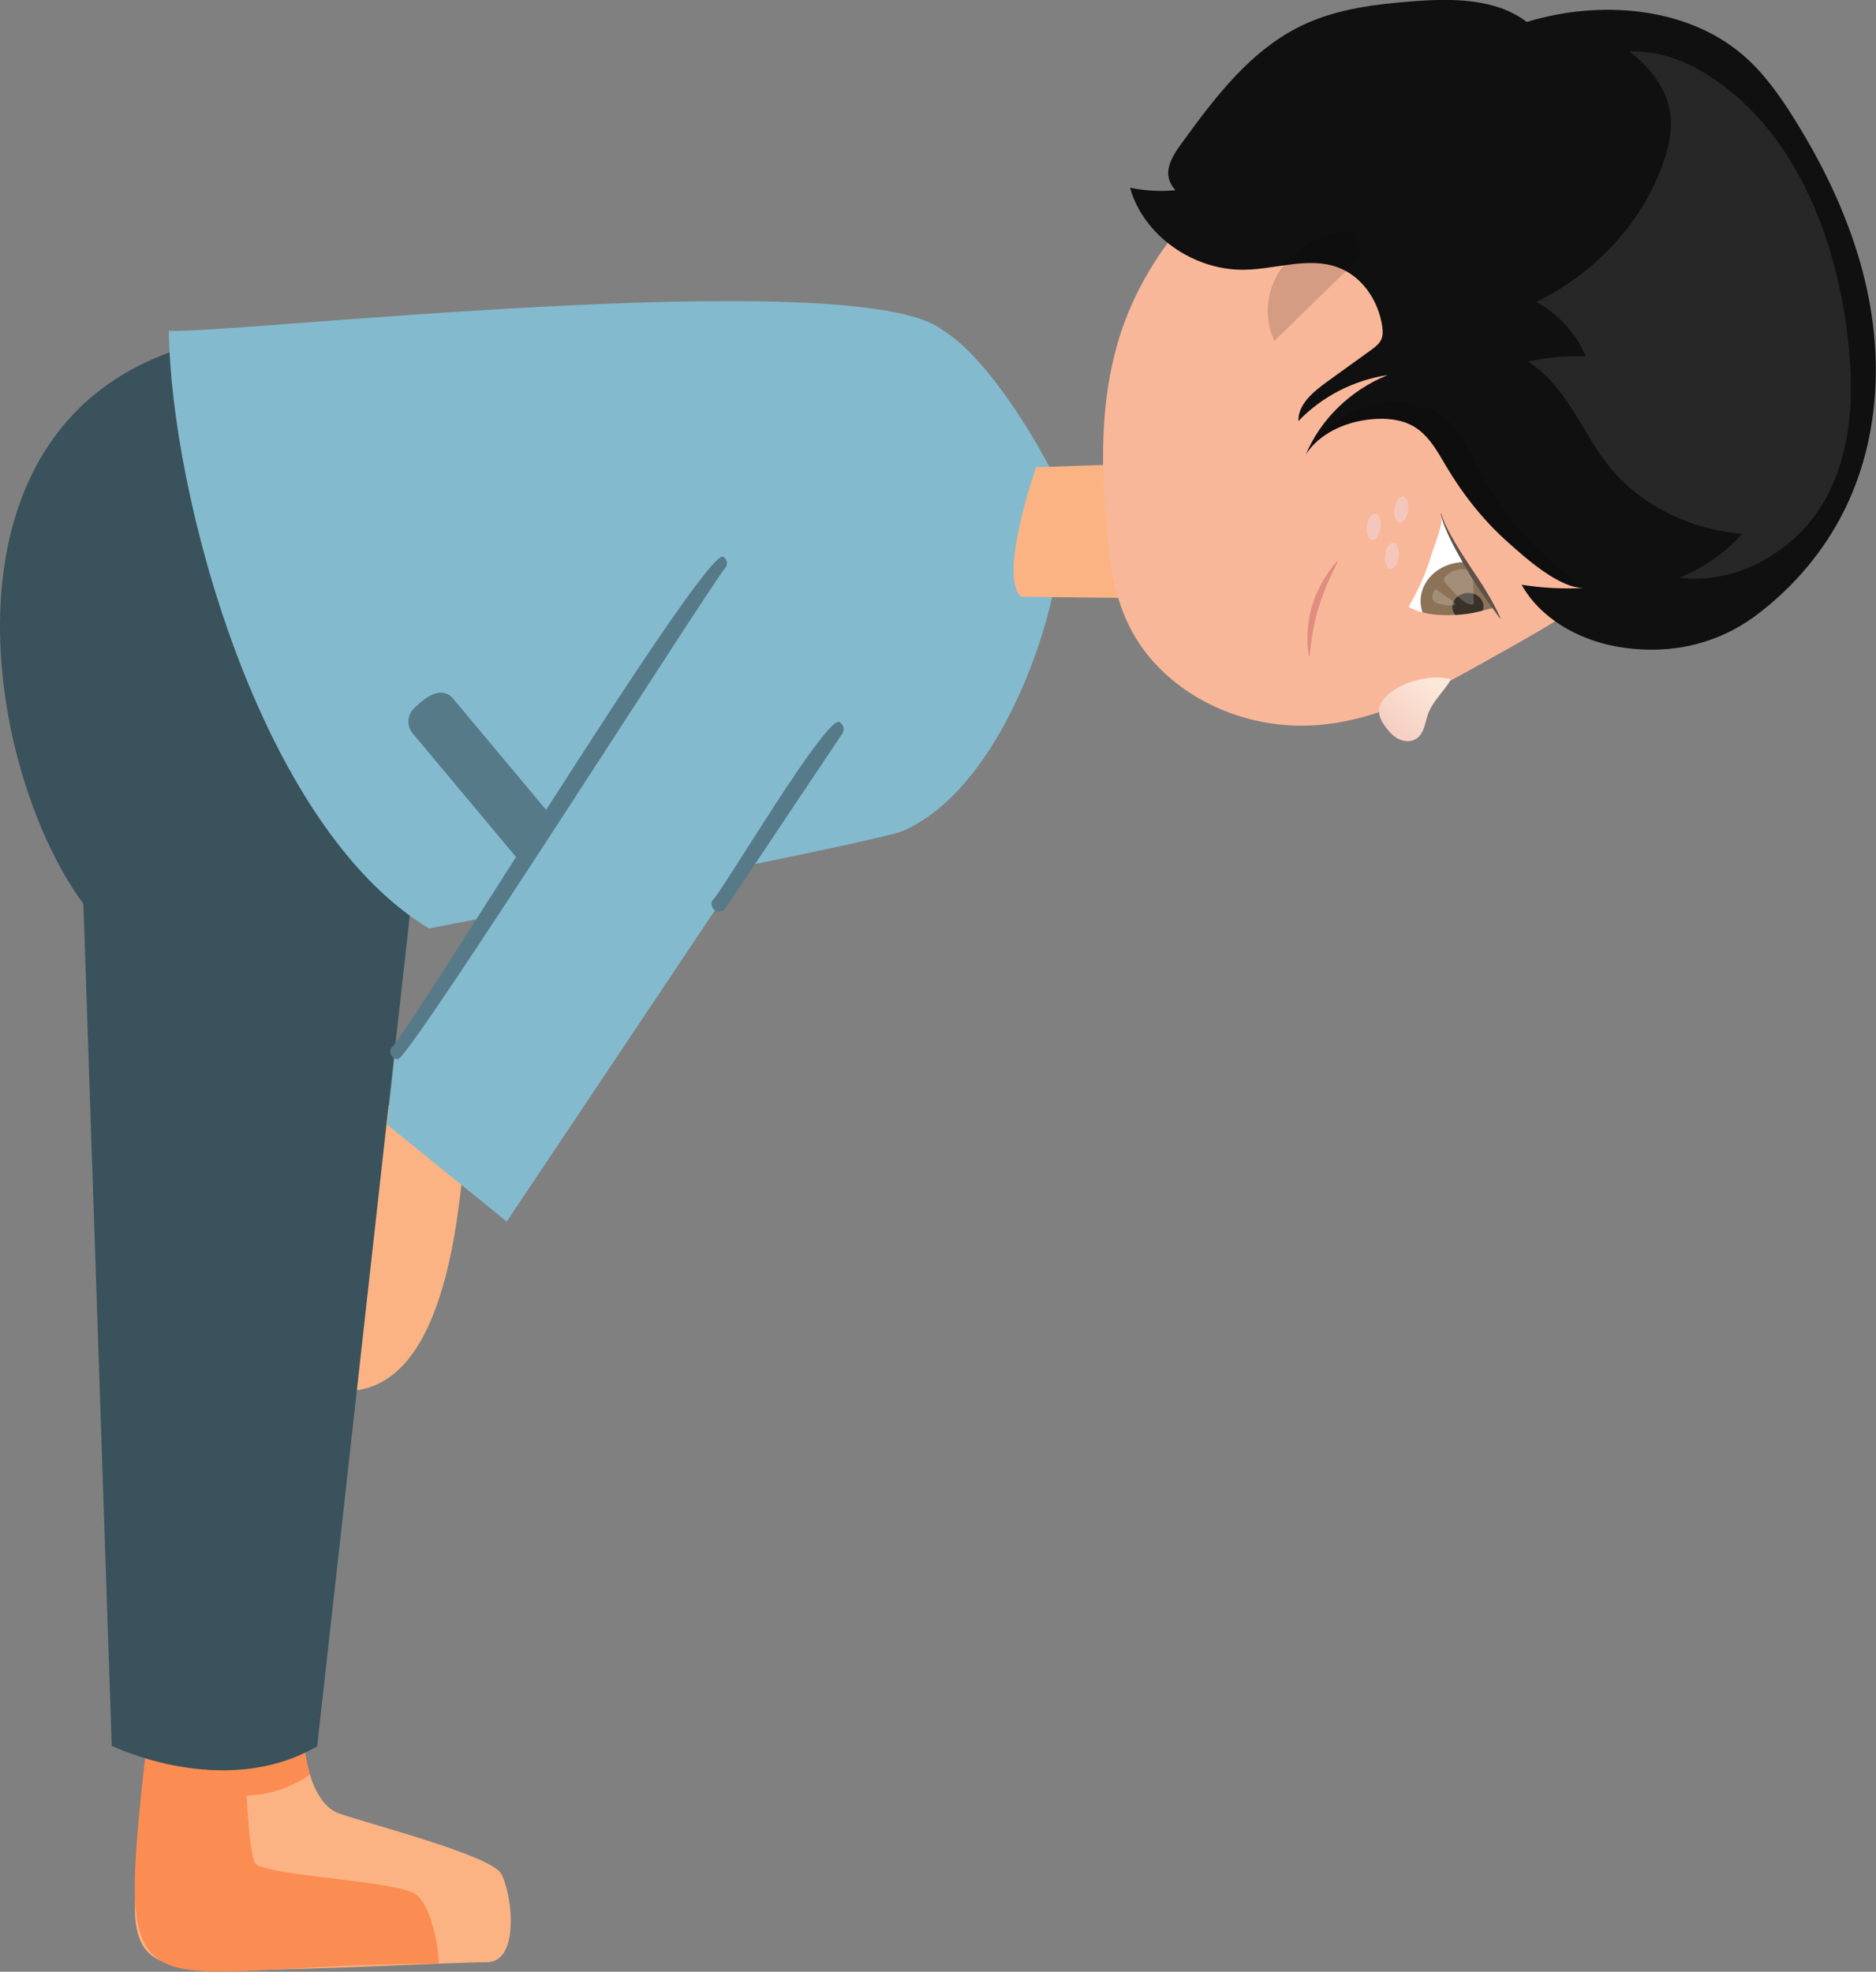 <svg width="467.59" height="491.47" viewBox="0 0 467.59 491.47" xmlns="http://www.w3.org/2000/svg" xmlns:xlink="http://www.w3.org/1999/xlink" xml:space="preserve" overflow="hidden"><rect x="0" y="0" width="467.59" height="491.47" fill="#808080" stroke="none"/><defs></defs><g id="g167545_1_" transform="matrix(1.067 0 0 1.067 32.608 -139.572)"><g id="path161194_1_"><path d="M3.93 535.9C3.85 538.4-0.12 572.98 1.23 580.54 2.58 588.1 6.21 591.02 24.46 591.02 42.71 591.02 75.11 589.19 83.13 589.19 91.15 589.19 88.95 572.68 86.49 568.47 84.03 564.27 56.59 557.14 48.81 554.51 41.03 551.88 40.31 536.91 40.31 536.91L3.93 535.9Z" fill="#FBB383"/></g><g id="path162752_1_"><path d="M3.93 535.9C-3.92 606.4-1.11 589.69 71.96 589.52 71.78 584.43 69.93 575.67 66.49 573.28 61.92 570.11 30.97 568.99 29.04 566.05 28.07 564.58 27.43 557.23 27.03 550.25 33.39 550.14 38.47 547.67 41.84 545.38 40.52 541.07 40.31 536.92 40.31 536.92 29.79 536.62 14.46 536.19 3.93 535.9Z" fill="#FB8D52"/></g><g id="path158442_1_"><path d="M78.2 398.5C76.7 410.34 74.66 455.9 50.1 455.75 34.71 453.77 58.2 387.91 58.2 387.91L78.2 398.5Z" fill="#FBB383"/></g><g id="path156234_1_"><path d="M15.27 211.19C-48.08 227.97-34.34 310.55-11.08 341.93L-4.46 538.63C-4.46 538.63 21.73 551.46 43.53 538.74L67.14 326.91 15.27 211.19Z" fill="#39525B"/></g><g id="path153627_1_"><path d="M8.89 208.07C21.36 209.08 169.2 192.18 189.49 207.82 200.83 214.62 213.81 237.2 217.66 246.21 219.5 269.44 204.26 315.22 179.79 325.14 166.33 329.16 69.64 347.7 69.64 347.7 29.75 323.57 9.3 245.77 8.89 208.07L8.89 208.07Z" fill="#83BACE"/></g><g id="path166665_1_"><path d="M102.79 328.05C102.71 327.22 102.38 326.41 101.8 325.72L75.41 294.16C72.64 290.73 68.72 293.76 66.4 296.05 64.56 297.59 64.32 300.31 65.86 302.15L92.25 333.71C93.79 335.55 96.51 335.79 98.35 334.26 100.06 332.72 103.35 330.77 102.79 328.05Z" fill="#567A88"/></g><g id="path151030_1_"><path d="M237.16 239.08 211.47 239.95C211.47 239.95 202.56 265.25 207.94 270.2L240.82 270.62 237.16 239.08Z" fill="#FBB383"/></g><g id="path153625_1_"><path d="M59.86 393.51 87.81 416.17 164.75 301.14 137.47 262.37 61.63 377.6 59.86 393.51Z" fill="#83BACE"/></g><g id="path165364_1_"><path d="M137.43 343.76C136.06 343.79 135.14 342.12 135.95 340.98 137.17 340.8 163.55 295.84 165.74 299.65 166.56 300.2 166.78 301.31 166.23 302.13L138.91 342.97C138.57 343.48 138.01 343.76 137.43 343.76Z" fill="#567A88"/></g><g id="path165822_1_"><path d="M62.38 378.24C61.02 378.26 60.09 376.62 60.89 375.48 63.3 374.88 134.41 257.83 138.44 260.89 139.27 261.43 139.5 262.54 138.96 263.36 137.49 264.17 64.77 378.82 62.38 378.24Z" fill="#567A88"/></g><g><linearGradient x1="-460.897" y1="-493.235" x2="-467.06" y2="-469.219" gradientUnits="userSpaceOnUse" id="SVGID_1_" gradientTransform="matrix(-0.581 -0.814 -0.814 0.581 -361.478 197.167)"><stop offset="0.221" stop-color="#FCE8D9"/><stop offset="1" stop-color="#F4C7BD"/></linearGradient><path d="M293.32 296.57C288.26 298.39 283.03 299.7 277.59 300.16 264.65 301.26 251.82 297.04 242.6 289.05 231.6 279.5 229.16 268.04 227.99 254.93 227.48 249.24 227.12 243.53 227.11 237.82 227.1 226.55 228.47 215.16 232.76 204.44 238.2 190.85 249.17 176.05 263.72 169.09 280.16 161.23 299.34 158.97 317.66 160.16 332.65 161.13 350.54 172.96 359.59 183.14 373.97 199.32 376.52 220.57 367.95 239.79 357.86 262.44 337.99 273.24 315.94 285.59 308.7 289.64 301.21 293.73 293.32 296.57Z" fill="#F9B799"/><g><path d="M296.46 252.91C295.59 252.85 295.03 251.43 295.21 249.74 295.39 248.05 296.24 246.74 297.11 246.8 297.98 246.86 298.54 248.28 298.36 249.97 298.18 251.66 297.33 252.98 296.46 252.91Z" fill="#F4C7BD"/><path d="M294.25 263.71C293.38 263.65 292.82 262.23 293 260.54 293.18 258.86 294.03 257.54 294.9 257.6 295.77 257.66 296.33 259.08 296.15 260.77 295.98 262.46 295.13 263.77 294.25 263.71Z" fill="#F4C7BD"/><path d="M290.02 256.94C289.15 256.88 288.59 255.46 288.77 253.77 288.95 252.08 289.8 250.77 290.67 250.83 291.54 250.89 292.1 252.31 291.92 254 291.75 255.69 290.9 257 290.02 256.94Z" fill="#F4C7BD"/></g><g><path d="M275.19 284.06C274.52 280.12 274.82 276.02 275.97 272.18 277.17 268.35 279.2 264.81 281.85 261.82L281.97 261.92C281.09 263.79 280.22 265.53 279.46 267.3 279.28 267.75 279.11 268.2 278.91 268.63 278.73 269.07 278.57 269.52 278.4 269.96 278.07 270.85 277.75 271.74 277.49 272.65 277.34 273.1 277.22 273.55 277.08 274.01 276.95 274.46 276.87 274.93 276.74 275.39 276.62 275.85 276.53 276.31 276.42 276.78 276.34 277.25 276.25 277.72 276.14 278.18 275.8 280.07 275.58 281.99 275.34 284.04L275.19 284.06Z" fill="#E08D80"/></g><path d="M302.86 298.1C302.23 300.2 301.9 302.81 299.67 303.7 298.48 304.17 297.06 303.95 295.96 303.35 294.86 302.76 294.03 301.84 293.3 300.9 292.41 299.75 291.61 298.45 291.59 297.05 291.56 294.81 293.5 292.91 295.61 291.67 299.17 289.59 304.3 288.39 308.4 289.51 306.68 292.45 303.85 294.8 302.86 298.1Z" fill="url(#SVGID_1_)"/><g><path d="M306.05 250.77C306.96 252.46 304.29 258.74 303.74 260.61 303.1 262.81 302.29 264.97 301.33 267.08 301.14 267.5 298.63 272.63 298.47 272.54 301.26 274.14 304.43 274.57 307.71 274.53 309.62 274.5 311.53 274.33 313.41 274.01 313.86 273.93 318.68 272.77 318.64 272.71 316.62 269.1 314.41 266.67 312.25 263.13 310.26 259.85 306.89 254.44 306.05 250.77Z" fill="#FFFFFF"/><g><defs><path d="M306.05 250.77C306.96 252.46 304.29 258.74 303.74 260.61 303.1 262.81 302.29 264.97 301.33 267.08 301.14 267.5 298.63 272.63 298.47 272.54 301.26 274.14 304.43 274.57 307.71 274.53 309.62 274.5 311.53 274.33 313.41 274.01 313.86 273.93 318.68 272.77 318.64 272.71 316.62 269.1 314.41 266.67 312.25 263.13 310.26 259.85 306.89 254.44 306.05 250.77Z" id="SVGID_2_"/></defs><clipPath id="SVGID_3_"><use width="100%" height="100%" xlink:href="#SVGID_2_" overflow="visible"></use></clipPath><g clip-path="url(#SVGID_3_)"><path d="M306.21 278.9C311 281.38 317.18 279.9 320.02 275.6 322.86 271.3 321.29 265.81 316.5 263.33 311.71 260.85 305.53 262.33 302.69 266.63 299.85 270.94 301.43 276.43 306.21 278.9Z" fill="#8C7257"/><path d="M310.49 275.36C312.21 276.25 314.44 275.72 315.47 274.17 316.49 272.62 315.93 270.64 314.2 269.75 312.48 268.86 310.25 269.39 309.22 270.94 308.19 272.49 308.76 274.47 310.49 275.36Z" fill="#3A3129"/><path d="M313.61 267.06C313.6 266.4 313.6 265.74 313.38 265.11 313.06 264.19 312.52 263.85 311.47 263.78 311.18 263.76 310.89 263.74 310.6 263.76 309.36 263.84 307.47 264.75 306.88 265.77 306.53 266.37 307.04 267.06 307.54 267.55 308.72 268.74 310.99 271.54 312.76 271.97 314.09 272.3 313.67 271.56 313.65 270.36 313.63 269.28 313.62 268.17 313.61 267.06Z" fill="#FFFFFF" opacity="0.2"/><path d="M305.05 268.58C304.99 268.54 304.92 268.49 304.85 268.48 304.7 268.47 304.58 268.6 304.51 268.73 304.27 269.13 304.07 269.57 304.03 270.02 303.99 270.47 304.12 270.95 304.46 271.29 304.78 271.6 305.24 271.76 305.7 271.89 306.22 272.03 310.02 272.82 309.25 271.64 308.88 271.07 307.75 270.54 307.17 270.12 306.45 269.61 305.75 269.09 305.05 268.58Z" fill="#FFFFFF" opacity="0.2"/></g></g><g><path d="M319.85 275.31C318.46 273.4 317.08 271.51 315.73 269.58 314.38 267.65 313.12 265.66 311.95 263.61 310.79 261.56 309.6 259.52 308.54 257.41 307.5 255.3 306.5 253.12 306 250.8L306.11 250.77C306.76 253.03 307.92 255.09 309.08 257.11 310.25 259.14 311.52 261.11 312.82 263.07 314.11 265.02 315.45 266.96 316.65 268.98 317.86 271 319.03 273.06 319.95 275.25L319.85 275.31Z" fill="#5E5149"/></g></g><path d="M394.48 168.82C400.19 179.67 404.49 191.19 406.46 203.17 409.08 219.08 407.41 235.88 400.05 250.44 395.42 259.62 388.48 267.9 379.84 274.42 370.68 281.33 359.34 283.96 347.34 281.89 337.91 280.26 329.12 275.07 324.89 267.41 329.77 268.18 334.76 268.43 339.72 268.15 333.82 268.48 325.71 261.03 321.89 257.66 315.98 252.44 311.16 246.28 307.27 239.73 305.18 236.2 303.13 232.35 299.46 230.3 296.64 228.73 293.21 228.44 289.94 228.73 283.83 229.27 277.63 232 274.47 237.01 277.92 228.74 284.99 221.87 293.62 218.42 285.66 219.61 278.15 223.48 272.75 229.18 272.61 225.3 276.2 222.33 279.46 219.97 282.83 217.54 286.21 215.1 289.58 212.67 290.6 211.94 291.66 211.14 292.14 210.02 292.53 209.08 292.46 208.04 292.32 207.04 291.46 201.13 287.71 195.33 281.84 193.22 275.06 190.79 267.54 193.66 260.29 193.82 248.19 194.09 236.5 185.76 233.41 174.65 236.88 175.38 240.48 175.58 244.03 175.25 240.7 171.62 242.86 167.86 245.43 164.33 253.35 153.44 261.84 142.08 274.4 136.37 282.1 132.87 290.74 131.79 299.23 131.13 308.56 130.4 318.82 130.38 326.09 135.94 343.11 130.74 363.31 132.31 376.53 143.62 381.39 147.78 385.09 153.01 388.44 158.35 390.59 161.77 392.61 165.26 394.48 168.82Z" fill="#111010"/><path d="M274.49 237C277.66 232 283.86 229.26 289.96 228.72 293.22 228.43 296.66 228.72 299.48 230.29 303.16 232.34 305.2 236.19 307.29 239.72 311.17 246.27 316 252.43 321.91 257.65 325.72 261.02 333.84 268.47 339.74 268.14 329.77 261.34 321.1 252.29 315.84 242.12 313.18 236.98 311.01 231.27 306 227.81 301.16 224.46 294.29 223.9 288.44 225.72 282.61 227.55 277.77 232.31 274.49 237Z" opacity="0.15"/><path d="M267.12 210.46C264.66 205.19 265.18 198.87 268.48 193.91 271.78 188.95 277.78 185.48 284.18 184.83 284.42 184.81 284.68 184.79 284.89 184.89 285.18 185.03 285.3 185.34 285.39 185.63 285.95 187.42 286.52 189.21 287.08 190.99L267.12 210.46Z" opacity="0.15"/><path d="M401.63 216.17C402.33 227.76 400.96 239.9 394.28 249.96 387.61 260.01 374.65 267.43 361.77 265.76 367.46 263.43 372.53 259.87 376.43 255.49 364.31 254.57 352.83 248.85 345.67 240.16 338.92 231.97 335.65 221.16 326.35 215.28 330.75 214.29 335.31 213.89 339.83 214.08 337.75 208.84 333.64 204.28 328.35 201.35 342.52 194.35 353.47 182.25 358.11 168.45 359.29 164.94 360.08 161.27 359.65 157.65 358.95 151.81 355.06 146.57 350.03 142.83 356.56 142.57 362.92 144.88 368.22 148.22 391.21 162.68 400.19 192.23 401.63 216.17Z" fill="#FFFFFF" opacity="0.1"/></g></g></svg>